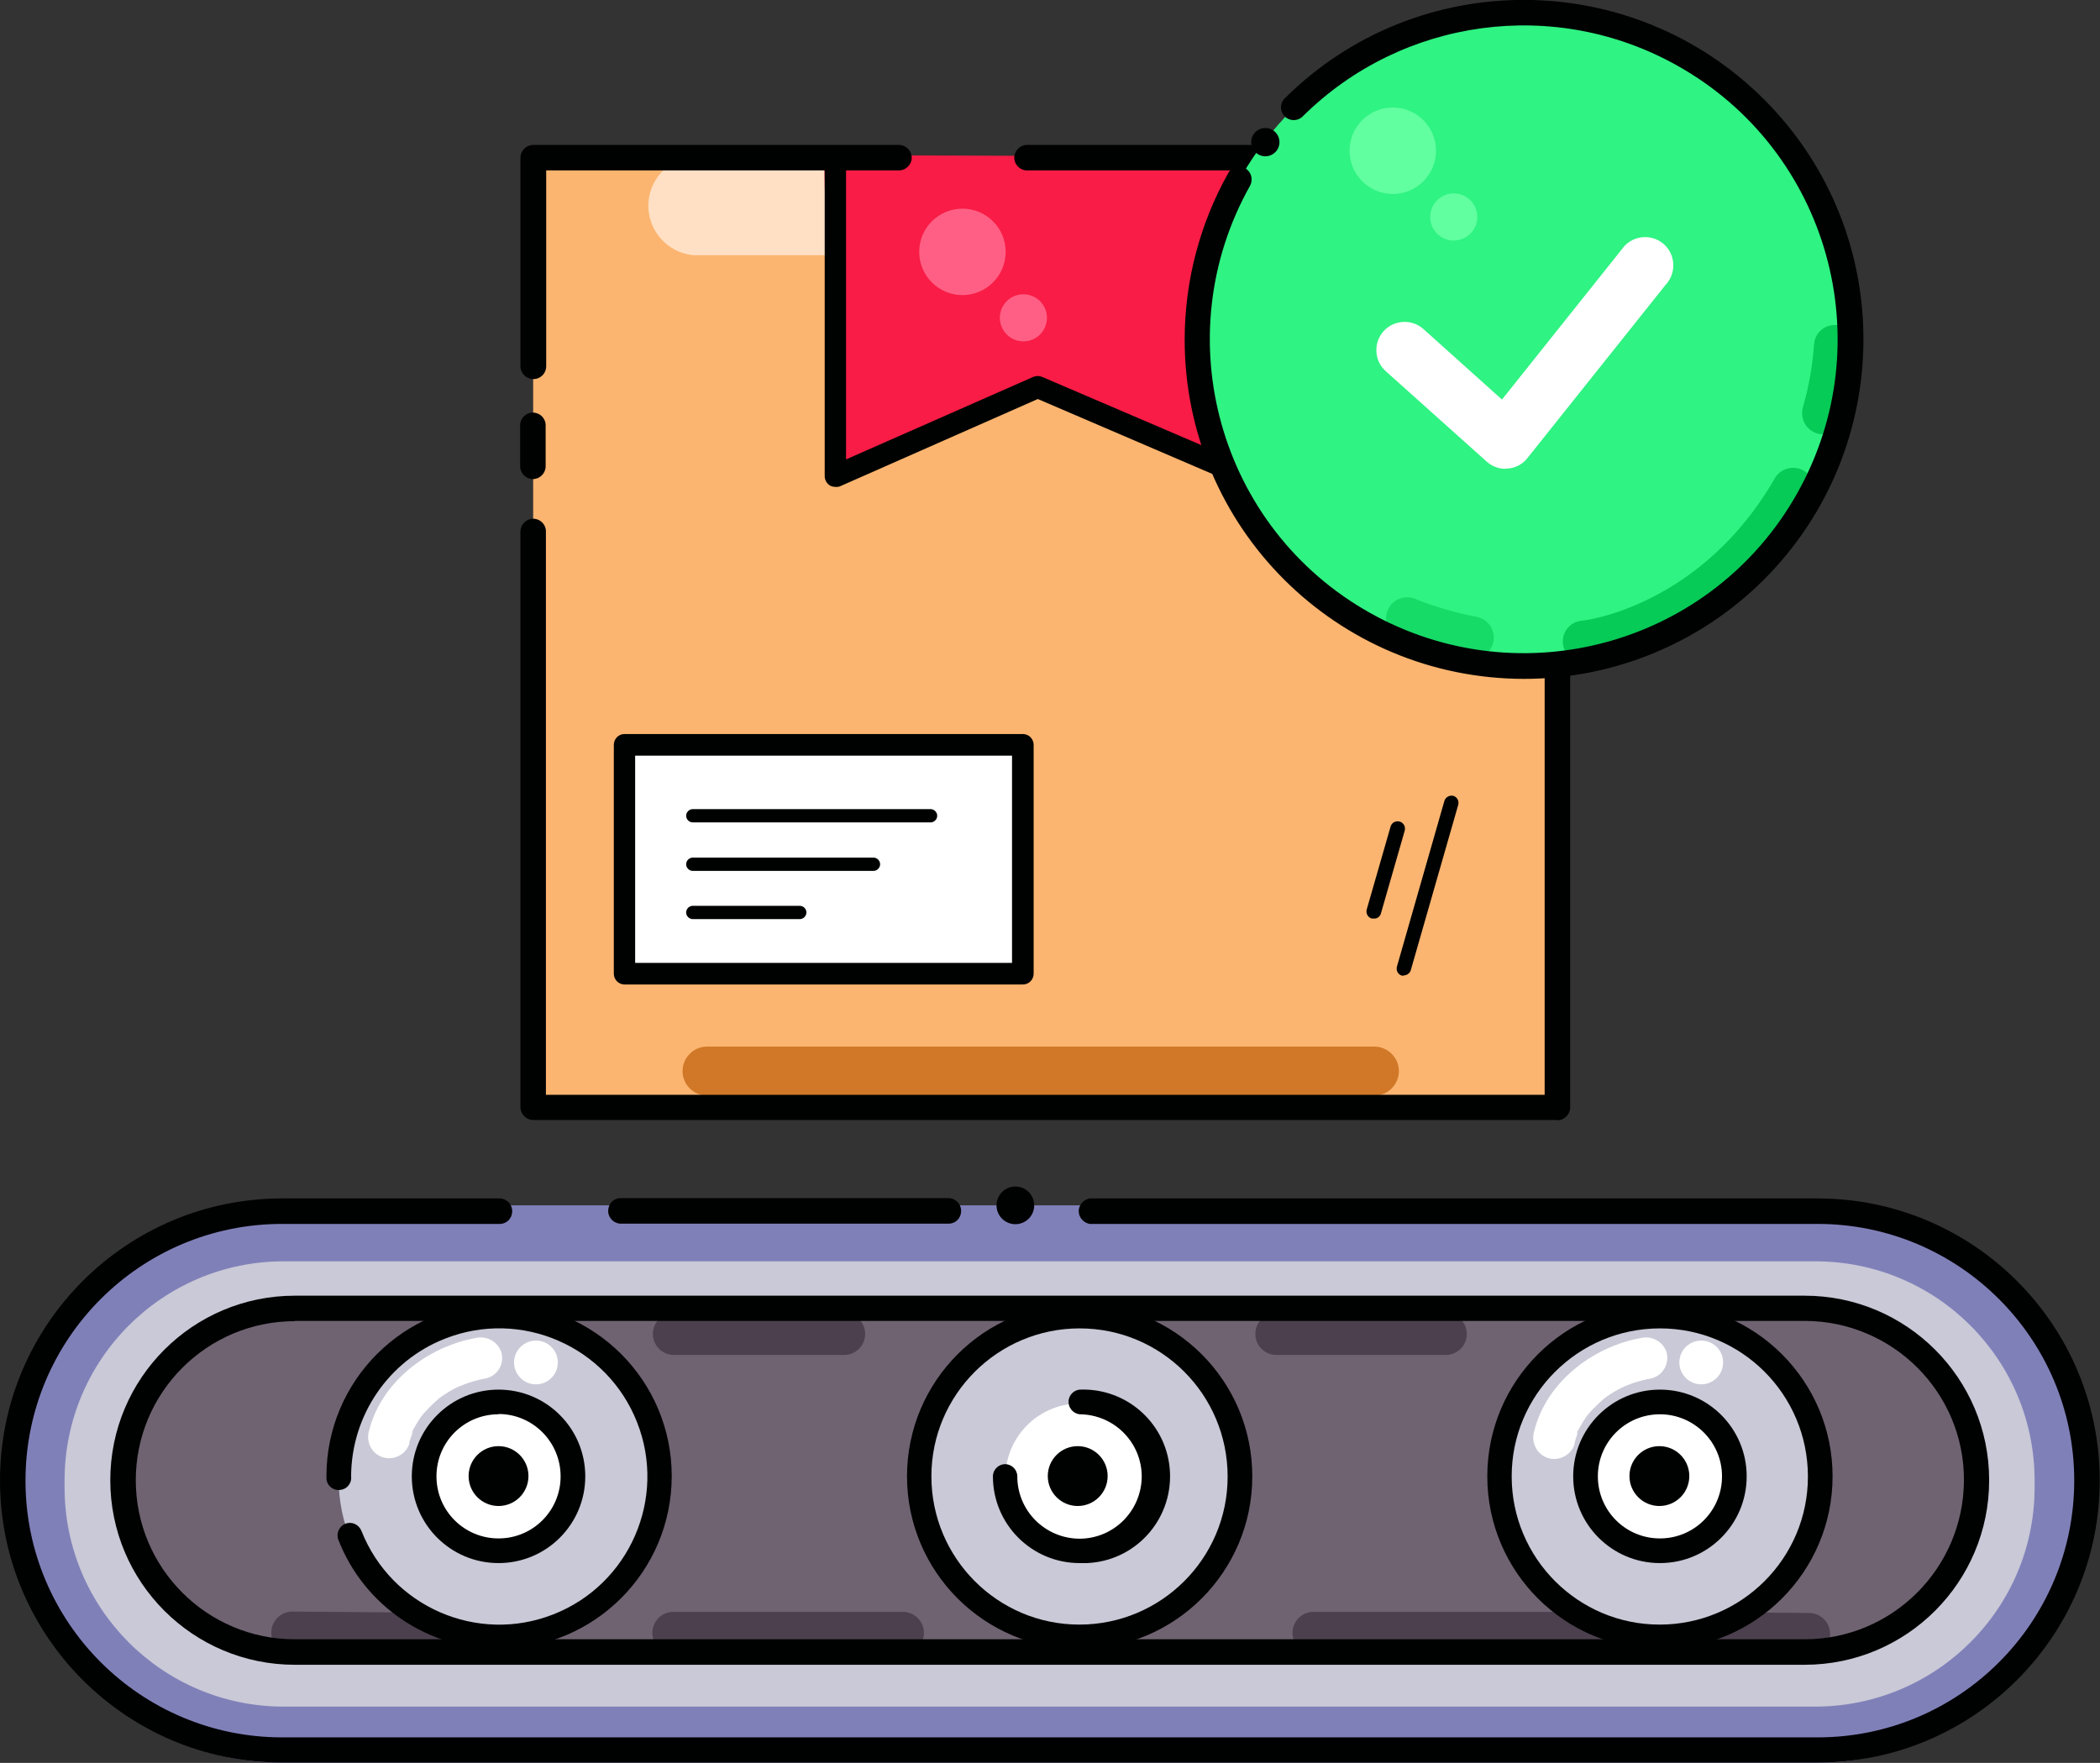 <?xml version="1.0" encoding="UTF-8"?>
<svg id="Layer_2" data-name="Layer 2" xmlns="http://www.w3.org/2000/svg" viewBox="0 0 75.78 63.62">
  <rect x="0" y="0" width="75.78" height="63.62" fill="#333333" stroke="none"/>
  <defs>
    <style>
      .cls-1 {
        fill: #000201;
      }

      .cls-2 {
        fill: #ffe0c4;
      }

      .cls-3 {
        fill: #f81c46;
      }

      .cls-4 {
        fill: #fff;
      }

      .cls-5 {
        fill: #ffc58c;
      }

      .cls-6 {
        fill: #fbb570;
      }

      .cls-7 {
        fill: #ff5f84;
      }

      .cls-8 {
        fill: #2ff382;
      }

      .cls-9 {
        fill: #c9c9d7;
      }

      .cls-10 {
        fill: #d07828;
      }

      .cls-11, .cls-12 {
        fill: #06cb56;
      }

      .cls-13 {
        fill: #6f6372;
      }

      .cls-14 {
        fill: #8080b9;
      }

      .cls-15 {
        fill: #61ffa0;
      }

      .cls-16 {
        fill: #4c404f;
      }

      .cls-12 {
        isolation: isolate;
        opacity: .6;
      }
    </style>
  </defs>
  <g id="Layer_3" data-name="Layer 3">
    <g>
      <rect class="cls-9" x=".46" y="43.69" width="74.86" height="19.46" rx="9.73" ry="9.73"/>
      <path class="cls-14" d="M65.53,63.62H10.24c-5.49,0-9.93-4.45-9.94-9.94v-.25c0-5.48,4.45-9.93,9.94-9.93h55.29c5.48,.01,9.92,4.45,9.93,9.93v.25c0,5.48-4.45,9.93-9.93,9.94ZM10.24,45.52c-4.37,0-7.91,3.54-7.91,7.91v.25c0,4.37,3.54,7.91,7.91,7.91h55.29c4.36-.02,7.89-3.55,7.89-7.91v-.25c0-4.37-3.54-7.91-7.91-7.91H10.24Z"/>
      <path class="cls-1" d="M65.59,63.61H10.18c-5.62,0-10.18-4.56-10.18-10.18s4.56-10.18,10.18-10.18h7.89c.25,.03,.44,.25,.41,.51-.02,.22-.19,.39-.41,.41h-7.89c-5.12,0-9.26,4.15-9.26,9.27,0,5.11,4.15,9.26,9.26,9.26h55.41c5.12,0,9.26-4.15,9.26-9.27,0-5.11-4.15-9.26-9.26-9.26h-26.15c-.25,.03-.48-.16-.51-.41s.16-.48,.41-.51c.03,0,.06,0,.1,0h26.15c5.62,0,10.18,4.56,10.18,10.18s-4.56,10.18-10.18,10.18Z"/>
      <path class="cls-13" d="M10.65,47.07h54.47c3.43,0,6.2,2.78,6.2,6.2h0c0,3.43-2.78,6.2-6.2,6.2H10.65c-3.43,0-6.2-2.78-6.2-6.2h0c0-3.43,2.78-6.2,6.2-6.2Z"/>
      <path class="cls-13" d="M10.8,47.07h54.47c3.43,0,6.2,2.78,6.2,6.2h0c0,3.43-2.78,6.2-6.2,6.2H10.8c-3.43,0-6.2-2.78-6.2-6.2h0c0-3.43,2.78-6.2,6.2-6.2Z"/>
      <path class="cls-16" d="M32.58,59.69h-8.28c-.42,0-.76-.34-.76-.76s.34-.76,.76-.76h8.28c.42,0,.76,.34,.76,.76s-.34,.76-.76,.76h0Z"/>
      <path class="cls-16" d="M16.8,59.73h0l-6.25-.05c-.42,0-.76-.34-.76-.76s.34-.76,.76-.76h0l6.26,.05c.42,0,.76,.34,.76,.76s-.34,.76-.76,.76h0Z"/>
      <path class="cls-16" d="M65.28,59.73h0l-6.25-.05c-.42,0-.76-.34-.76-.76s.34-.76,.76-.76l6.25,.05c.42,0,.76,.34,.76,.76s-.34,.76-.76,.76Z"/>
      <path class="cls-16" d="M58.06,59.69h-10.66c-.42,0-.76-.34-.76-.76s.34-.76,.76-.76h10.66c.42,0,.76,.34,.76,.76s-.34,.76-.76,.76Z"/>
      <path class="cls-16" d="M52.17,48.9h-6.11c-.42,0-.76-.34-.76-.76s.34-.76,.76-.76h6.11c.42,0,.76,.34,.76,.76s-.34,.76-.76,.76Z"/>
      <path class="cls-16" d="M30.46,48.9h-6.14c-.42,0-.76-.34-.76-.76s.34-.76,.76-.76h6.14c.42,0,.76,.34,.76,.76s-.34,.76-.76,.76Z"/>
      <path class="cls-1" d="M65.12,60.08H10.64c-3.68,0-6.66-2.98-6.66-6.66s2.98-6.66,6.66-6.66h54.48c3.68,0,6.66,2.98,6.66,6.66s-2.98,6.66-6.66,6.66ZM10.64,47.68c-3.17,0-5.74,2.57-5.74,5.74s2.57,5.74,5.74,5.74h54.48c3.17,0,5.74-2.57,5.75-5.74s-2.57-5.74-5.74-5.75H10.64Z"/>
      <circle class="cls-9" cx="18.01" cy="53.37" r="5.79"/>
      <path class="cls-1" d="M18.01,59.51c-2.56,.01-4.87-1.55-5.8-3.94-.09-.23,.03-.49,.25-.58,.23-.09,.48,.02,.58,.25,0,0,0,0,0,0,1.08,2.75,4.19,4.1,6.93,3.02,2.75-1.08,4.1-4.19,3.02-6.93-1.08-2.75-4.19-4.1-6.93-3.02-2.04,.8-3.38,2.77-3.39,4.97,.03,.25-.15,.47-.4,.49-.25,.03-.47-.15-.49-.4,0-.03,0-.06,0-.1,0-3.44,2.79-6.23,6.23-6.23,3.44,0,6.23,2.79,6.23,6.23,0,3.44-2.79,6.23-6.23,6.23h0Z"/>
      <circle class="cls-4" cx="18.01" cy="53.33" r="2.68"/>
      <path class="cls-1" d="M17.99,56.41c-1.73,0-3.13-1.4-3.13-3.13,0-1.73,1.4-3.13,3.13-3.13s3.13,1.4,3.13,3.13h0c0,1.73-1.4,3.13-3.13,3.13Zm0-5.37c-1.24,0-2.24,1-2.24,2.24s1,2.24,2.24,2.24,2.24-1,2.24-2.24h0c0-1.24-1-2.25-2.24-2.25h0Z"/>
      <circle class="cls-9" cx="59.9" cy="53.37" r="5.79"/>
      <path class="cls-1" d="M59.9,59.51c-3.44,0-6.23-2.79-6.23-6.23,0-3.44,2.79-6.23,6.23-6.23,3.44,0,6.23,2.79,6.23,6.23h0c0,3.44-2.79,6.23-6.23,6.23Zm0-11.57c-2.95,0-5.35,2.39-5.35,5.34,0,2.95,2.39,5.35,5.34,5.35,2.95,0,5.35-2.39,5.35-5.34h0c0-2.96-2.39-5.35-5.34-5.35Z"/>
      <circle class="cls-4" cx="59.9" cy="53.33" r="2.68"/>
      <path class="cls-1" d="M59.9,56.41c-1.73,0-3.13-1.4-3.13-3.13,0-1.73,1.4-3.13,3.13-3.13s3.13,1.4,3.13,3.13h0c0,1.73-1.4,3.13-3.13,3.13Zm0-5.37c-1.24,0-2.24,1-2.24,2.24s1,2.24,2.24,2.24,2.24-1,2.24-2.24h0c0-1.24-1.01-2.24-2.24-2.24Z"/>
      <circle class="cls-9" cx="38.96" cy="53.37" r="5.79"/>
      <path class="cls-1" d="M38.96,59.51c-3.44,0-6.23-2.79-6.23-6.23,0-3.44,2.79-6.23,6.23-6.23,3.44,0,6.23,2.79,6.23,6.23h0c0,3.44-2.79,6.23-6.23,6.23Zm0-11.57c-2.95,0-5.35,2.39-5.35,5.34,0,2.95,2.39,5.35,5.34,5.35,2.95,0,5.35-2.39,5.35-5.34h0c0-2.96-2.39-5.35-5.34-5.35Z"/>
      <circle class="cls-4" cx="38.96" cy="53.33" r="2.68"/>
      <path class="cls-1" d="M38.96,56.41c-1.73,0-3.13-1.4-3.13-3.13,0-.24,.2-.44,.44-.44,.24,0,.44,.2,.44,.44,0,1.24,1,2.24,2.24,2.25,1.24,0,2.24-1,2.25-2.24,0-1.24-1-2.24-2.24-2.25h0c-.25-.03-.42-.25-.4-.49,.02-.21,.19-.38,.4-.4,1.73-.07,3.19,1.27,3.26,3,.07,1.73-1.27,3.19-3,3.26-.08,0-.17,0-.25,0h0Z"/>
      <path class="cls-4" d="M14.77,52.08c0-.07,.04-.14,.06-.21s.03-.08,.04-.11,.08-.19,0-.05,0,0,0-.04l.06-.11c.04-.07,.08-.14,.12-.21s.1-.15,.15-.23c.03-.03,.05-.07,.08-.1-.05,.08-.09,.12,0,0,.12-.13,.24-.26,.37-.38l.2-.18c.13-.1-.14,.11,0,0l.11-.08c.16-.11,.33-.21,.51-.3l.13-.06,.09-.04-.09,.04s.24-.09,.29-.11c.22-.07,.44-.13,.67-.17,.41-.11,.65-.53,.53-.94-.13-.39-.54-.61-.94-.51-1.74,.32-3.41,1.6-3.84,3.37-.11,.41,.13,.83,.53,.94,.41,.11,.83-.13,.94-.53h0Z"/>
      <circle class="cls-4" cx="19.34" cy="49.17" r=".79"/>
      <path class="cls-4" d="M56.82,52.08l.06-.21,.04-.11v-.05c-.06,.13,0,0,0-.04l.06-.11c.04-.07,.08-.14,.12-.21s.1-.15,.15-.23l.08-.1c-.05,.08-.09,.12,0,0,.11-.13,.24-.26,.37-.38l.2-.18c.13-.1-.14,.11,0,0l.11-.08c.16-.11,.33-.21,.51-.3l.13-.06,.09-.04-.09,.04s.24-.09,.29-.11c.22-.07,.44-.13,.67-.17,.4-.11,.64-.53,.53-.94-.13-.39-.54-.61-.94-.51-1.74,.32-3.41,1.6-3.84,3.37-.12,.4,.1,.83,.5,.96,.4,.12,.83-.1,.96-.5,0-.01,0-.03,.01-.04h0Z"/>
      <circle class="cls-4" cx="61.39" cy="49.17" r=".79"/>
      <path class="cls-1" d="M34.27,44.16h-11.91c-.25-.03-.44-.25-.41-.51,.02-.22,.19-.39,.41-.41h11.91c.25,.03,.44,.25,.41,.51-.02,.22-.19,.39-.41,.41Z"/>
      <circle class="cls-1" cx="17.99" cy="53.27" r="1.08"/>
      <circle class="cls-1" cx="38.89" cy="53.27" r="1.08"/>
      <circle class="cls-1" cx="59.88" cy="53.27" r="1.08"/>
      <circle class="cls-1" cx="36.64" cy="43.5" r=".68"/>
      <path class="cls-5" d="M39.47,9.36h-5.05c-.98-.07-1.72-.93-1.65-1.92,.07-.88,.77-1.58,1.65-1.65h5.05c.98,.07,1.72,.93,1.65,1.92-.07,.88-.77,1.58-1.65,1.65Z"/>
      <polygon class="cls-3" points="19.99 5.65 20.21 17.23 35.05 17.23 35.05 5.69 19.99 5.65"/>
      <path class="cls-1" d="M35.24,17.62h-14.84c-.21,0-.39-.17-.39-.39h0V6.12c-.02-.22,.13-.41,.34-.43,.22-.02,.41,.13,.43,.34,0,.03,0,.06,0,.09v10.72h14.05V6.2c-.02-.22,.13-.41,.34-.43,.22-.02,.41,.13,.43,.34,0,.03,0,.06,0,.09v11.03c0,.21-.17,.38-.38,.39Z"/>
      <circle class="cls-7" cx="24.79" cy="10.13" r="1.56"/>
      <circle class="cls-7" cx="26.99" cy="12.51" r=".85"/>
      <rect class="cls-6" x="19.24" y="5.69" width="36.97" height="34.27"/>
      <path class="cls-2" d="M37.23,9.21h-12.18c-.98-.07-1.72-.93-1.65-1.92,.07-.88,.77-1.58,1.65-1.65h12.18c.98-.07,1.84,.66,1.92,1.65,.07,.98-.66,1.84-1.65,1.92-.09,0-.18,0-.27,0h0Z"/>
      <path class="cls-5" d="M49.22,9.32h-5.05c-.98-.07-1.72-.93-1.65-1.92,.07-.88,.77-1.58,1.65-1.65h5.05c.98,.07,1.72,.93,1.65,1.92-.07,.88-.77,1.58-1.65,1.65Z"/>
      <path class="cls-10" d="M49.59,39.54H25.52c-.49,0-.89-.4-.89-.88,0-.49,.4-.89,.88-.89h24.08c.49,0,.89,.4,.89,.88,0,.49-.4,.89-.88,.89h0Z"/>
      <polygon class="cls-3" points="29.74 5.6 29.97 17.18 37.6 14.05 44.8 17.18 44.8 5.65 29.74 5.6"/>
      <path class="cls-1" d="M30.14,17.57c-.08,0-.15-.02-.21-.06-.11-.08-.17-.2-.17-.33V6.07c-.02-.22,.13-.41,.34-.43,.22-.02,.41,.13,.43,.34,0,.03,0,.06,0,.09v10.51l6.76-2.98c.1-.04,.21-.04,.31,0l6.98,2.99V6.15c.02-.22,.22-.37,.43-.34,.18,.02,.32,.16,.34,.34v11.05c0,.22-.18,.39-.39,.39-.05,0-.1-.01-.15-.03l-7.36-3.16-7.16,3.16c-.05,.01-.11,.02-.16,.01Z"/>
      <path class="cls-1" d="M19.24,13.68c-.25,0-.46-.21-.46-.46V5.69c0-.25,.21-.46,.46-.46h13.2c.25,0,.46,.21,.46,.46s-.21,.46-.46,.46h-12.73v7.07c0,.25-.2,.46-.46,.46,0,0-.01,0-.02,0Z"/>
      <circle class="cls-7" cx="34.73" cy="9.09" r="1.56"/>
      <circle class="cls-7" cx="36.93" cy="11.47" r=".85"/>
      <path class="cls-1" d="M56.2,40.42H19.24c-.25,0-.46-.21-.46-.46V19.18c0-.25,.21-.46,.46-.46,.25,0,.46,.2,.46,.46v20.33H55.74V6.15h-18.68c-.25,0-.46-.21-.46-.46s.21-.46,.46-.46h19.14c.25,0,.46,.21,.46,.46V39.97c0,.25-.21,.46-.46,.46Z"/>
      <g>
        <path class="cls-1" d="M49.57,33.15h-.07c-.14-.04-.22-.19-.18-.33l.86-2.99c.04-.14,.18-.22,.33-.18,0,0,0,0,0,0,.14,.04,.22,.19,.18,.33l-.86,2.99c-.03,.11-.14,.19-.25,.18Z"/>
        <path class="cls-1" d="M50.66,35.21h-.07c-.14-.04-.22-.18-.18-.33,0,0,0,0,0,0l1.71-5.97c.04-.14,.18-.22,.32-.19,0,0,0,0,0,0,.14,.04,.22,.18,.18,.33,0,0,0,0,0,0l-1.71,5.96c-.03,.11-.14,.19-.25,.19Z"/>
      </g>
      <path class="cls-1" d="M19.23,17.29c-.25,0-.46-.21-.46-.46v-1.48c0-.25,.2-.46,.46-.46,.25,0,.46,.2,.46,.46h0v1.48c0,.25-.21,.46-.46,.46Z"/>
      <rect class="cls-4" x="22.54" y="27.02" width="14.38" height="8.27"/>
      <path class="cls-1" d="M36.91,35.53h-14.37c-.22,0-.39-.18-.39-.39v-8.26c0-.21,.17-.39,.38-.39,0,0,0,0,.01,0h14.37c.22,0,.39,.18,.39,.39v8.26c0,.22-.18,.39-.39,.39Zm-13.99-.78h13.6v-7.48h-13.6v7.48Z"/>
      <path class="cls-1" d="M33.58,29.68h-8.58c-.13,0-.24-.11-.24-.24s.11-.24,.24-.24h8.58c.13,0,.24,.11,.24,.24s-.11,.24-.24,.24Z"/>
      <path class="cls-1" d="M31.52,31.43h-6.52c-.13,0-.24-.11-.24-.24s.11-.24,.24-.24h6.52c.13,0,.24,.11,.24,.24s-.11,.24-.24,.24h0Z"/>
      <path class="cls-1" d="M28.86,33.17h-3.86c-.13,0-.24-.11-.24-.24s.11-.24,.24-.24h3.86c.13,0,.24,.11,.24,.24s-.11,.24-.24,.24h0Z"/>
      <circle class="cls-8" cx="55.01" cy="12.25" r="11.79"/>
      <circle class="cls-15" cx="50.26" cy="5.44" r="1.56"/>
      <circle class="cls-15" cx="52.46" cy="7.83" r=".85"/>
      <path class="cls-4" d="M54.33,16.92c-.25,0-.49-.09-.68-.26l-3.64-3.26c-.42-.37-.46-1.02-.09-1.44,.37-.42,1.02-.46,1.44-.09h0l2.84,2.55,4.33-5.43c.32-.46,.96-.57,1.42-.25,.46,.32,.57,.96,.25,1.42-.02,.04-.05,.07-.08,.1l-5,6.27c-.17,.22-.43,.36-.71,.38h-.09Z"/>
      <circle class="cls-1" cx="45.66" cy="5.13" r=".51"/>
      <path class="cls-11" d="M57.16,23.92c-.39,0-.71-.3-.76-.68-.05-.42,.25-.79,.67-.84,0,0,0,0,0,0h0c.18,0,4.34-.56,6.97-5.13,.21-.37,.68-.49,1.04-.29,.37,.21,.49,.68,.29,1.04h0c-3.06,5.27-7.92,5.87-8.15,5.89h-.07Z"/>
      <path class="cls-11" d="M65.79,15.67c-.09,0-.17-.01-.25-.04-.4-.14-.6-.57-.47-.97,.21-.73,.34-1.48,.39-2.23,.03-.42,.39-.73,.81-.7,0,0,0,0,0,0,.42,.04,.73,.4,.7,.82-.07,.88-.23,1.76-.47,2.61-.11,.31-.39,.51-.72,.51Z"/>
      <path class="cls-12" d="M53.14,23.76s-.1,0-.14,0c-.87-.16-1.73-.41-2.55-.75-.38-.18-.54-.64-.36-1.02,.18-.38,.64-.54,1.02-.36,.7,.28,1.43,.49,2.17,.63,.42,.08,.69,.48,.61,.9-.07,.35-.39,.61-.75,.61Z"/>
      <path class="cls-1" d="M55.01,24.5c-6.77,0-12.26-5.47-12.26-12.24,0-2.1,.54-4.17,1.57-6.01,.12-.22,.39-.3,.61-.18,0,0,0,0,0,0,.22,.12,.3,.4,.18,.63-3.06,5.45-1.13,12.36,4.33,15.42s12.36,1.13,15.42-4.33c3.06-5.45,1.13-12.36-4.33-15.42-4.41-2.48-9.93-1.73-13.52,1.83-.18,.18-.47,.18-.65,0-.18-.18-.18-.47,0-.65,4.8-4.77,12.56-4.73,17.33,.07,4.77,4.8,4.73,12.56-.07,17.33-2.3,2.28-5.4,3.55-8.63,3.55h.02Z"/>
    </g>
  </g>
</svg>